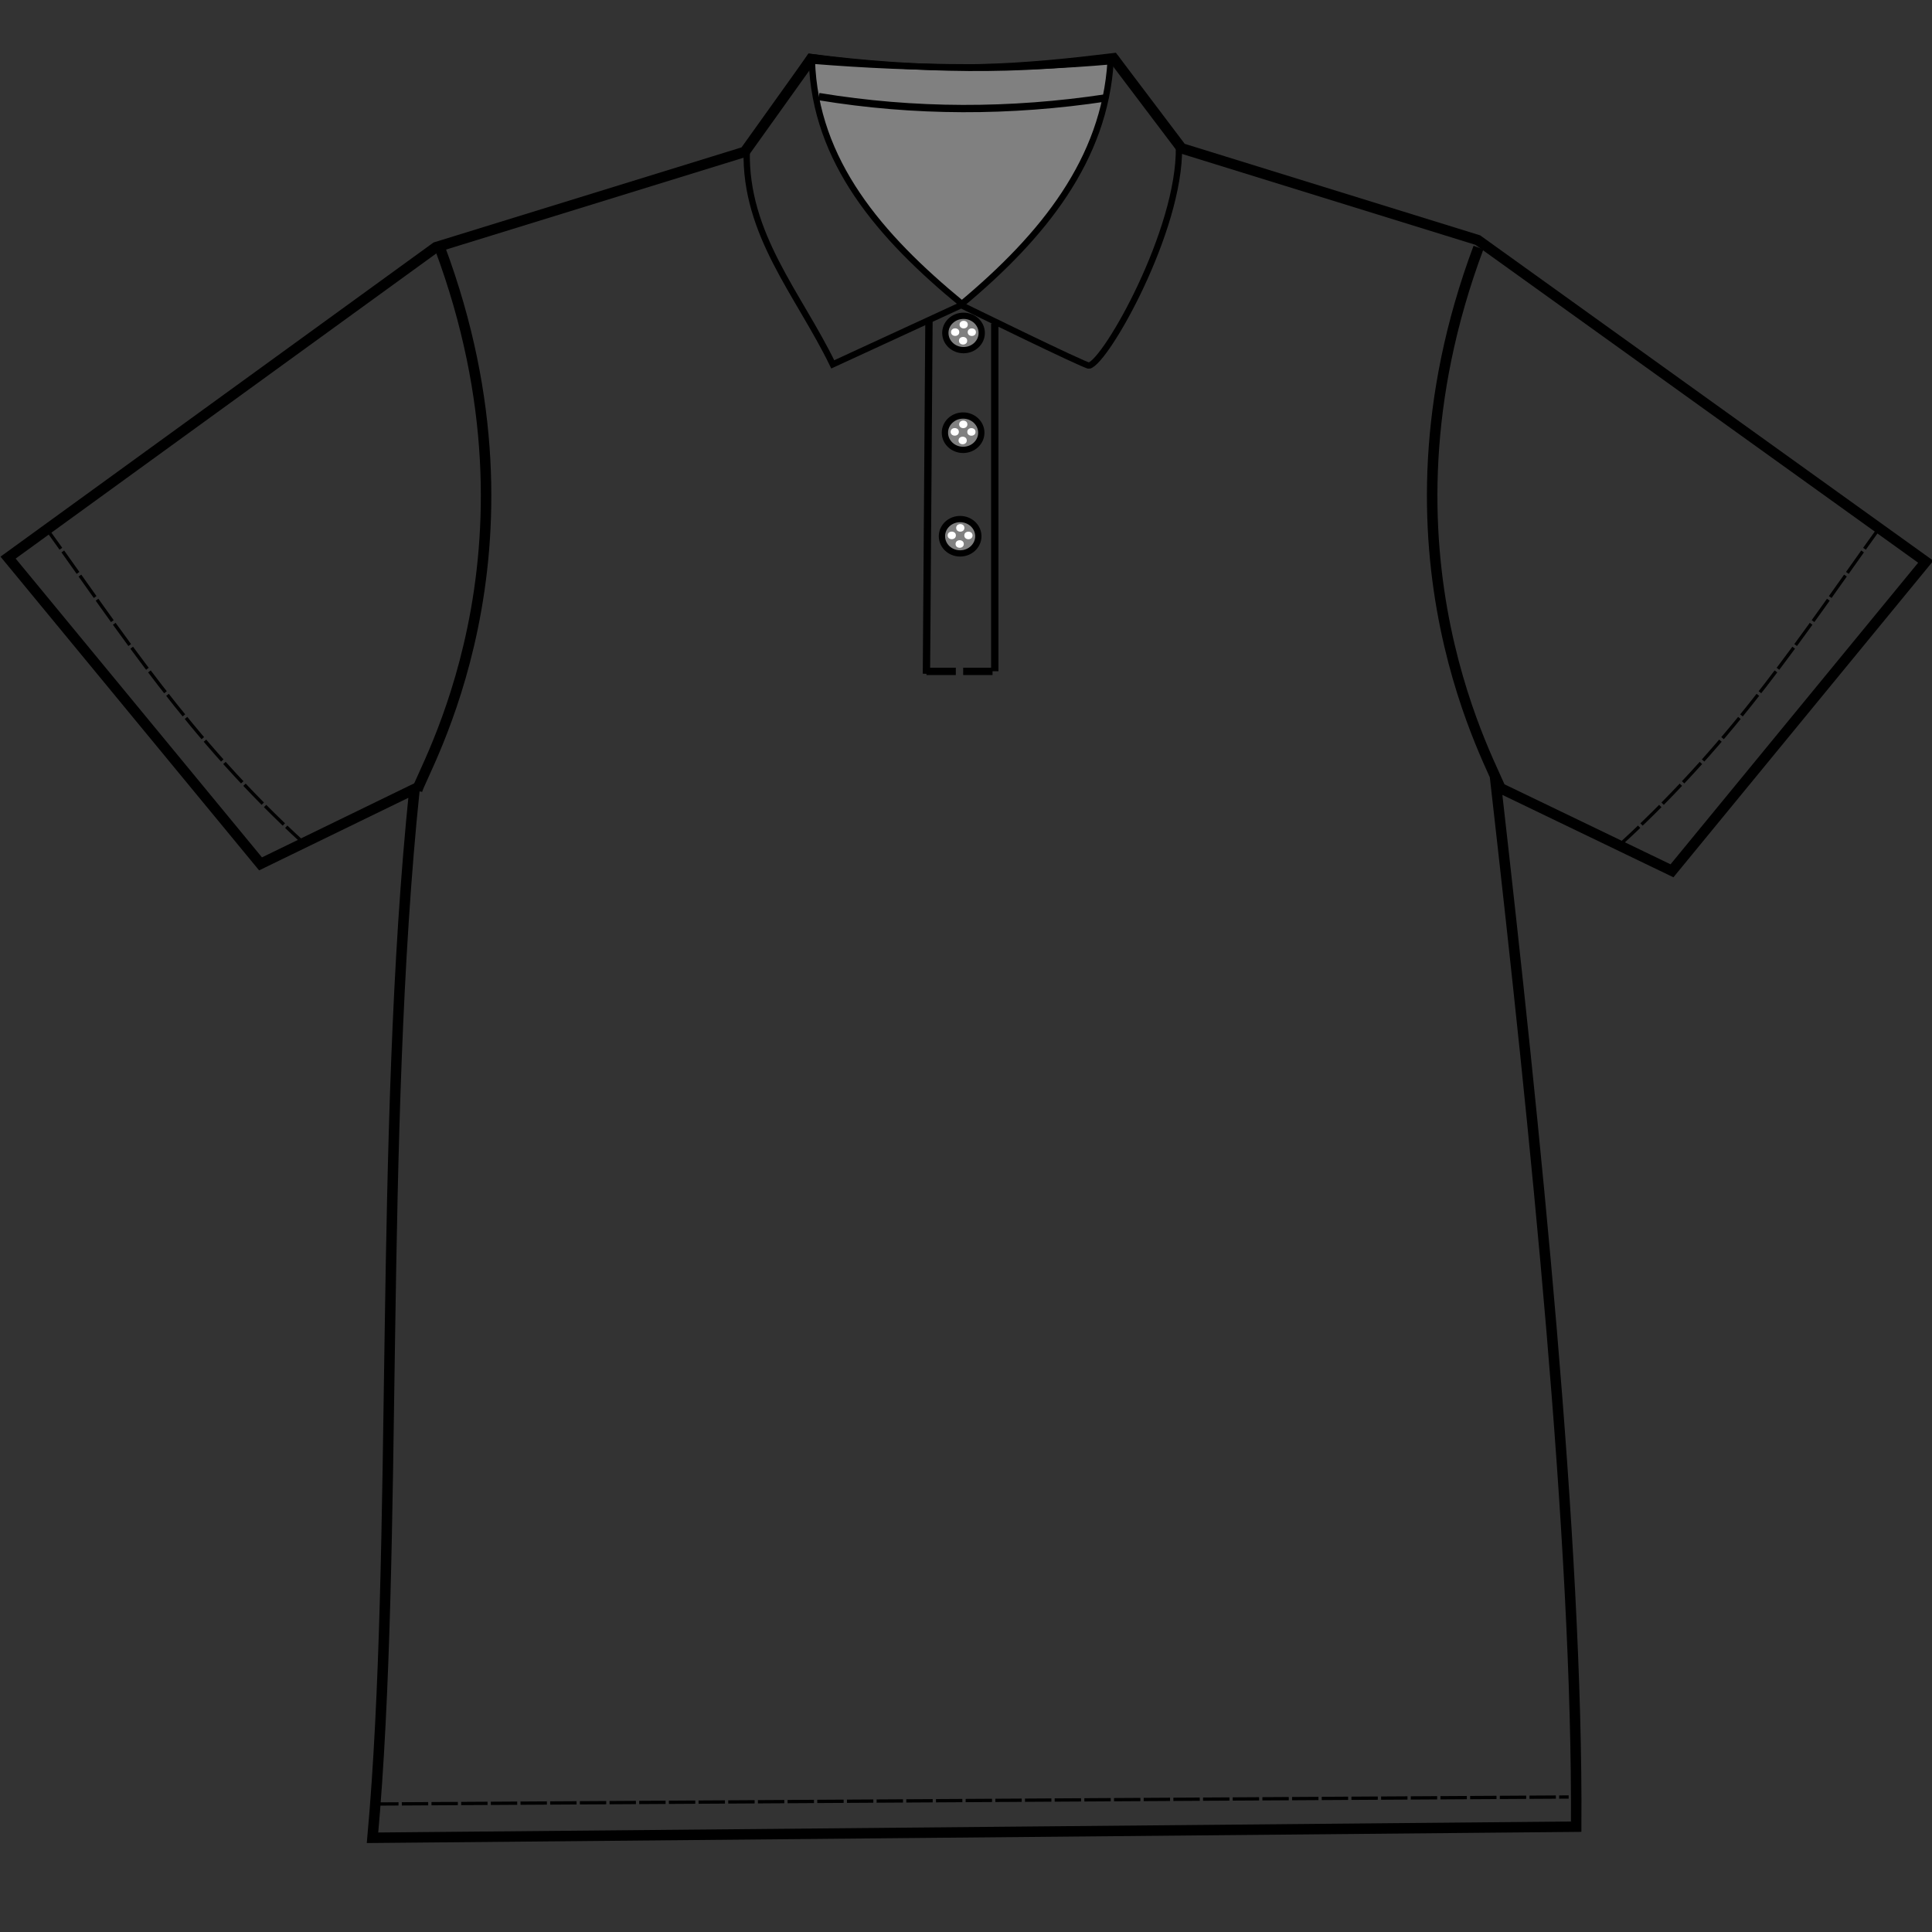 <?xml version="1.0" encoding="UTF-8" standalone="no"?>
<!-- Created with Inkscape (http://www.inkscape.org/) -->

<svg
   width="600mm"
   height="600mm"
   viewBox="0 0 600 600"
   version="1.1"
   id="svg1"
   xml:space="preserve"
   sodipodi:docname="Mockup_final.svg"
   inkscape:version="1.3.2 (091e20e, 2023-11-25, custom)"
   inkscape:export-filename="ecommerce_fleet\Customized\customized_app\assets\mockups\tshirts\polo_front.svg"
   inkscape:export-xdpi="96"
   inkscape:export-ydpi="96"
   xmlns:inkscape="http://www.inkscape.org/namespaces/inkscape"
   xmlns:sodipodi="http://sodipodi.sourceforge.net/DTD/sodipodi-0.dtd"
   xmlns="http://www.w3.org/2000/svg"
   xmlns:svg="http://www.w3.org/2000/svg"><rect x="0" y="0" width="600" height="600" fill="#333333" stroke="none"/><sodipodi:namedview
     id="namedview1"
     pagecolor="#ffffff"
     bordercolor="#000000"
     borderopacity="0.25"
     inkscape:showpageshadow="2"
     inkscape:pageopacity="0.0"
     inkscape:pagecheckerboard="0"
     inkscape:deskcolor="#d1d1d1"
     inkscape:document-units="mm"
     inkscape:zoom="0.26876829"
     inkscape:cx="930.16925"
     inkscape:cy="1110.6221"
     inkscape:window-width="1920"
     inkscape:window-height="974"
     inkscape:window-x="-11"
     inkscape:window-y="-11"
     inkscape:window-maximized="1"
     inkscape:current-layer="layer4" /><defs
     id="defs1"><inkscape:path-effect
       effect="mirror_symmetry"
       start_point="106.821,123.203"
       end_point="106.821,152.211"
       center_point="106.821,137.707"
       id="path-effect52"
       is_visible="true"
       lpeversion="1.2"
       lpesatellites=""
       mode="free"
       discard_orig_path="false"
       fuse_paths="false"
       oposite_fuse="false"
       split_items="false"
       split_open="false"
       link_styles="false" /><inkscape:path-effect
       effect="mirror_symmetry"
       start_point="106.481,92.146"
       end_point="106.481,144.021"
       center_point="106.481,118.083"
       id="path-effect51"
       is_visible="true"
       lpeversion="1.2"
       lpesatellites=""
       mode="free"
       discard_orig_path="false"
       fuse_paths="false"
       oposite_fuse="false"
       split_items="false"
       split_open="false"
       link_styles="false" /></defs><g
     inkscape:label="Tshirt"
     inkscape:groupmode="layer"
     id="layer1"
     style="display:inline"><g
       inkscape:groupmode="layer"
       id="layer7"
       inkscape:label="Polo"
       style="display:inline"><g
         inkscape:groupmode="layer"
         id="layer9"
         inkscape:label="MockUp"
         style="display:inline"><g
           id="layer3"
           inkscape:label="Front"
           transform="matrix(3.189,0,0,3.175,-41.792,-205.798)"
           style="display:inline"
           sodipodi:insensitive="true"><path
             style="display:inline;fill:none;stroke:#000000;stroke-width:1.022;stroke-dasharray:none;stroke-dashoffset:0"
             d="m 13.892,119.361 24.586,29.956 14.992,-7.322 c -3.487,33.936 -1.544,74.308 -4.087,102.583 l 117.216,-1.085 c 0.18,-27.796 -3.975,-67.987 -7.798,-101.786 l 17.13,8.287 24.712,-30.231 -43.624,-31.46 -28.851,-8.978 -6.624,-8.804 c -8.413,1.015 -16.894,1.841 -29.461,0.087 L 85.633,79.673 55.561,88.999 Z"
             id="path50"
             sodipodi:nodetypes="ccccccccccccccc" /><path
             style="fill:none;stroke:#000000;stroke-width:1;stroke-dasharray:none;stroke-dashoffset:0"
             d="m 54.826,142.435 c 0.341,-1.706 13.089,-22.645 2.168,-51.995 M 158.137,142.435 c -0.341,-1.706 -13.089,-22.645 -2.168,-51.995"
             id="path51"
             inkscape:path-effect="#path-effect51"
             inkscape:original-d="m 54.825621,142.43494 c 0.341281,-1.7064 13.089348,-22.64522 2.168348,-51.995407"
             sodipodi:nodetypes="cc"
             transform="matrix(1.022,0,0,1.022,-2.315,-3.394)" /><path
             style="fill:none;stroke:#000000;stroke-width:0.314;stroke-dasharray:2.514, 0.314;stroke-dashoffset:0"
             d="m 19.432,117.218 c 7.222,10.072 13.644,20.144 24.593,30.216 M 194.21,117.218 c -7.222,10.072 -13.644,20.144 -24.593,30.216"
             id="path52"
             inkscape:path-effect="#path-effect52"
             inkscape:original-d="m 19.43233,117.21799 c 7.221693,10.07184 13.644293,20.14367 24.592952,30.21551"
             sodipodi:nodetypes="cc"
             transform="matrix(1.022,0,0,1.022,-2.315,-3.394)" /><path
             style="fill:none;stroke:#000000;stroke-width:0.715;stroke-dasharray:none;stroke-dashoffset:0"
             d="m 103.572,96.111 -0.247,34.611"
             id="path53"
             sodipodi:nodetypes="cc" /><path
             style="fill:none;stroke:#000000;stroke-width:0.715;stroke-dasharray:none;stroke-dashoffset:0"
             d="M 109.981,96.453 V 130.475"
             id="path54" /><ellipse
             style="fill:#808080;stroke:#000000;stroke-width:0.613;stroke-dasharray:none;stroke-dashoffset:0"
             id="path55"
             cx="106.607"
             cy="117.27"
             rx="1.772"
             ry="1.68" /><ellipse
             style="fill:#ffffff;stroke:none;stroke-width:0.613;stroke-dasharray:none;stroke-dashoffset:0"
             id="path56"
             cx="106.622"
             cy="116.453"
             rx="0.401"
             ry="0.37" /><ellipse
             style="fill:#ffffff;stroke:none;stroke-width:0.613;stroke-dasharray:none;stroke-dashoffset:0"
             id="path56-4"
             cx="105.793"
             cy="117.188"
             rx="0.401"
             ry="0.37" /><ellipse
             style="fill:#ffffff;stroke:none;stroke-width:0.613;stroke-dasharray:none;stroke-dashoffset:0"
             id="path56-4-1"
             cx="107.414"
             cy="117.193"
             rx="0.401"
             ry="0.37" /><ellipse
             style="fill:#ffffff;stroke:none;stroke-width:0.613;stroke-dasharray:none;stroke-dashoffset:0"
             id="path56-4-1-3"
             cx="106.563"
             cy="118.029"
             rx="0.401"
             ry="0.37" /><ellipse
             style="fill:#808080;stroke:#000000;stroke-width:0.613;stroke-dasharray:none;stroke-dashoffset:0"
             id="path55-2"
             cx="106.897"
             cy="107.143"
             rx="1.772"
             ry="1.68" /><ellipse
             style="fill:#ffffff;stroke:none;stroke-width:0.613;stroke-dasharray:none;stroke-dashoffset:0"
             id="path56-8"
             cx="106.913"
             cy="106.326"
             rx="0.401"
             ry="0.37" /><ellipse
             style="fill:#ffffff;stroke:none;stroke-width:0.613;stroke-dasharray:none;stroke-dashoffset:0"
             id="path56-4-8"
             cx="106.083"
             cy="107.061"
             rx="0.401"
             ry="0.37" /><ellipse
             style="fill:#ffffff;stroke:none;stroke-width:0.613;stroke-dasharray:none;stroke-dashoffset:0"
             id="path56-4-1-6"
             cx="107.705"
             cy="107.066"
             rx="0.401"
             ry="0.37" /><ellipse
             style="fill:#ffffff;stroke:none;stroke-width:0.613;stroke-dasharray:none;stroke-dashoffset:0"
             id="path56-4-1-3-6"
             cx="106.853"
             cy="107.902"
             rx="0.401"
             ry="0.37" /><ellipse
             style="fill:#808080;stroke:#000000;stroke-width:0.613;stroke-dasharray:none;stroke-dashoffset:0"
             id="path55-9"
             cx="106.938"
             cy="97.387"
             rx="1.772"
             ry="1.68" /><ellipse
             style="fill:#ffffff;stroke:none;stroke-width:0.613;stroke-dasharray:none;stroke-dashoffset:0"
             id="path56-6"
             cx="106.953"
             cy="96.57"
             rx="0.401"
             ry="0.37" /><ellipse
             style="fill:#ffffff;stroke:none;stroke-width:0.613;stroke-dasharray:none;stroke-dashoffset:0"
             id="path56-4-5"
             cx="106.123"
             cy="97.305"
             rx="0.401"
             ry="0.37" /><ellipse
             style="fill:#ffffff;stroke:none;stroke-width:0.613;stroke-dasharray:none;stroke-dashoffset:0"
             id="path56-4-1-5"
             cx="107.745"
             cy="97.31"
             rx="0.401"
             ry="0.37" /><ellipse
             style="fill:#ffffff;stroke:none;stroke-width:0.613;stroke-dasharray:none;stroke-dashoffset:0"
             id="path56-4-1-3-1"
             cx="106.894"
             cy="98.146"
             rx="0.401"
             ry="0.37" /><path
             style="fill:#808080;stroke:#000000;stroke-width:0.613;stroke-dasharray:none;stroke-dashoffset:0"
             d="m 92.169,70.752 c 0.324,9.864 6.616,17.189 14.607,23.791 7.942,-6.664 13.901,-14.121 14.484,-23.729 -8.887,0.789 -18.56,0.793 -29.091,-0.062 z"
             id="path57"
             sodipodi:nodetypes="cccc" /><path
             style="fill:none;stroke:#000000;stroke-width:0.613;stroke-dasharray:none;stroke-dashoffset:0"
             d="m 85.825,79.555 c -0.201,8.203 5.052,14.024 8.378,20.904 l 12.512,-5.794 c 0,0 12.15,5.989 12.45,5.917 1.651,-0.396 8.883,-13.241 8.752,-21.387 l -6.102,-8.629 c -9.204,1.253 -19.147,1.192 -29.831,-0.185 z"
             id="path58"
             sodipodi:nodetypes="cccscccc" /><path
             style="fill:none;stroke:#000000;stroke-width:0.715;stroke-dasharray:2.86, 0.715;stroke-dashoffset:0"
             d="m 103.327,130.489 h 6.799"
             id="path59" /><path
             style="fill:none;stroke:#000000;stroke-width:0.715;stroke-dasharray:none;stroke-dashoffset:0"
             d="m 92.847,74.265 c 9.327,1.543 18.654,1.539 27.982,0.123"
             id="path60"
             sodipodi:nodetypes="cc" /><path
             style="fill:none;stroke:#000000;stroke-width:0.321;stroke-dasharray:2.569, 0.321;stroke-dashoffset:0"
             d="m 49.345,241.278 116.523,-0.688"
             id="path61"
             sodipodi:nodetypes="cc" /></g></g></g></g></svg>
